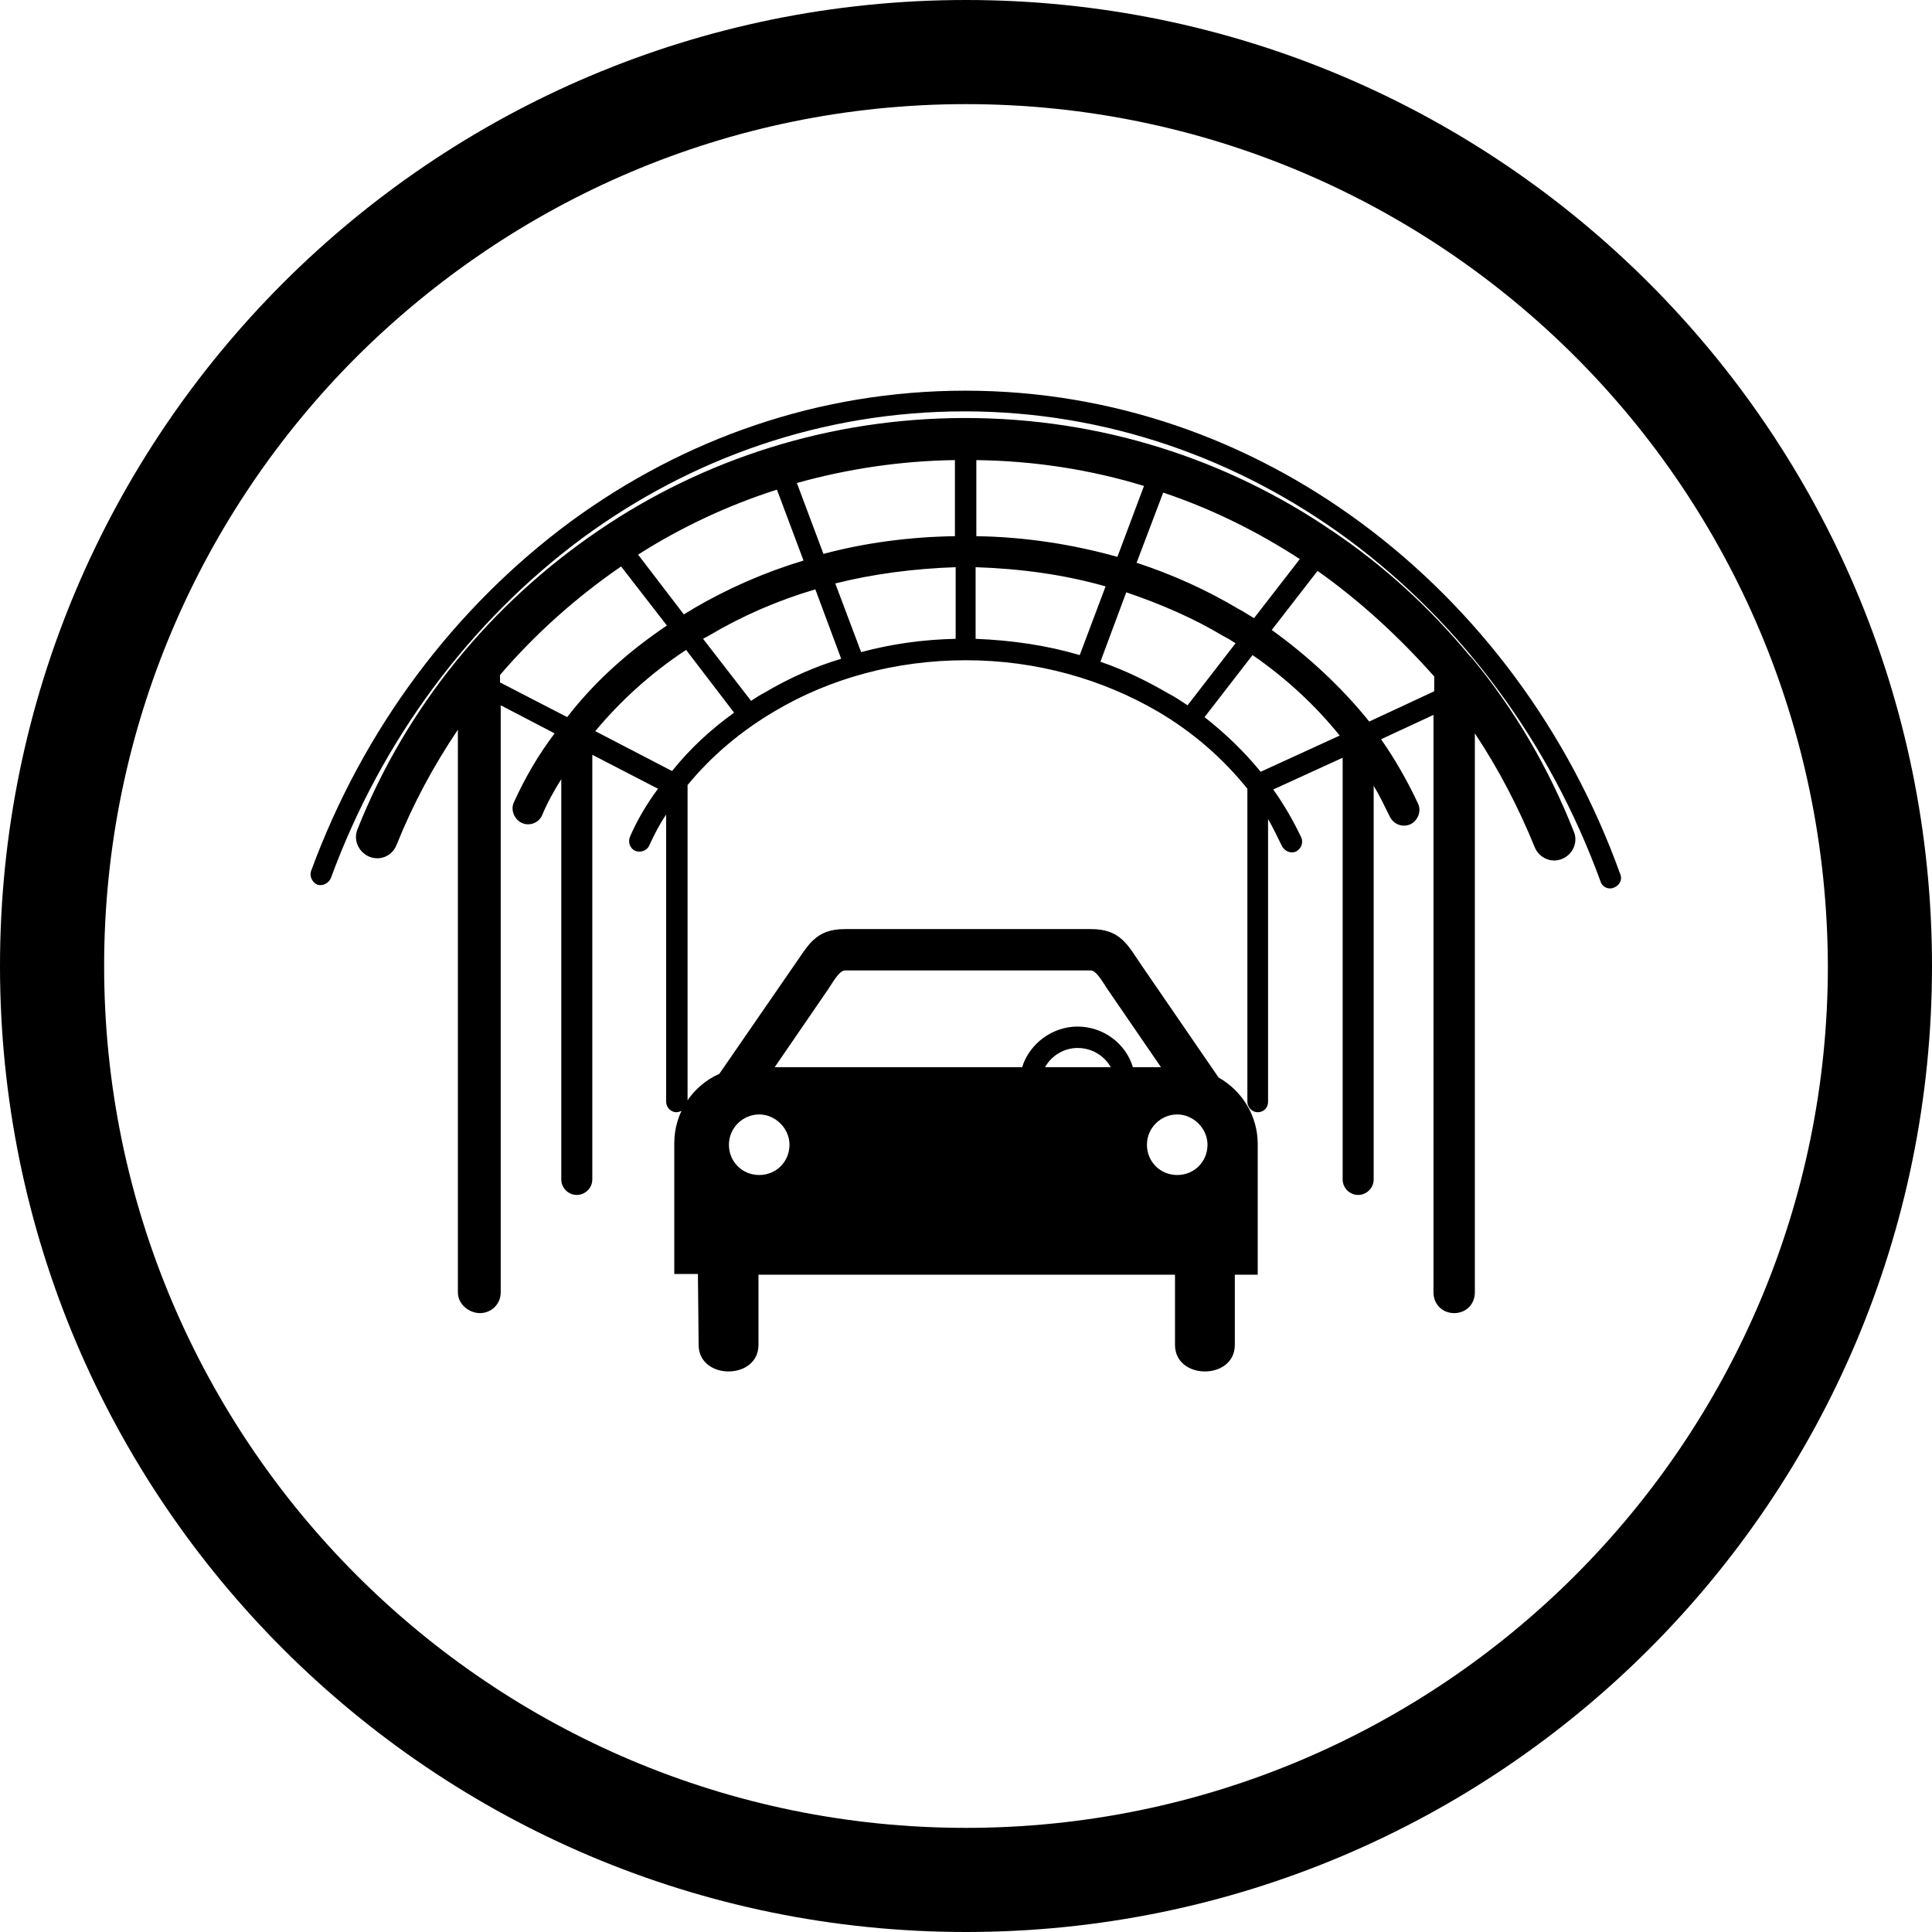 <?xml version="1.0" encoding="utf-8"?>
<svg  xmlns="http://www.w3.org/2000/svg" xmlns:xlink="http://www.w3.org/1999/xlink" x="0px" y="0px" viewBox="0 0 261.6 261.6" >
<g>
	<path class="st0" d="M130.8,0C203,0,261.6,58.6,261.6,130.8c0,72.3-58.6,130.8-130.8,130.8C58.6,261.6,0,203,0,130.8
		C0,58.6,58.6,0,130.8,0L130.8,0z M213.3,48.3c-21.1-21.1-50.3-34.2-82.5-34.2c-32.2,0-61.3,13.1-82.5,34.2
		c-21.1,21.1-34.2,50.3-34.2,82.5c0,32.2,13.1,61.4,34.2,82.5c21.1,21.1,50.3,34.2,82.5,34.2c32.2,0,61.4-13.1,82.5-34.2
		c21.1-21.1,34.2-50.3,34.2-82.5C247.4,98.6,234.4,69.4,213.3,48.3L213.3,48.3z M159.4,150.9c-2.2,0-4.1,1.8-4.1,4.1
		c0,2.3,1.8,4.1,4.1,4.1c2.3,0,4.1-1.8,4.1-4.1C163.5,152.8,161.6,150.9,159.4,150.9L159.4,150.9z M102.8,150.9
		c-2.2,0-4.1,1.8-4.1,4.1c0,2.3,1.8,4.1,4.1,4.1c2.3,0,4.1-1.8,4.1-4.1C106.9,152.8,105,150.9,102.8,150.9L102.8,150.9z M94.5,172.5
		h-3.2v-17.7c0-4.2,2.5-7.8,6.1-9.4l10-14.5c2-2.8,2.9-5.1,7-5.1h33.3c4.1,0,5,2.2,7,5.1l10.3,15c3.2,1.8,5.3,5.2,5.3,9v17.7h-3.1
		v9.5c0,4.8-8.1,4.8-8.1,0v-9.5h-56.4v9.5c0,4.8-8.1,4.8-8.1,0L94.5,172.5L94.5,172.5L94.5,172.5z M138.4,144.5
		c1-3.2,4.1-5.5,7.5-5.5s6.5,2.2,7.5,5.5h3.8L150,134c-0.5-0.7-1.5-2.6-2.3-2.6h-33.3c-0.8,0-1.8,1.9-2.3,2.6l-7.2,10.5H138.4
		L138.4,144.5z M141.5,144.5h8.9c-0.9-1.6-2.6-2.6-4.5-2.6C144.1,141.9,142.4,142.9,141.5,144.5L141.5,144.5L141.5,144.5z
		 M151.3,75.4l3.6-9.6c-7.2-2.2-14.8-3.4-22.7-3.5v10.3C138.8,72.7,145.2,73.7,151.3,75.4L151.3,75.4L151.3,75.4z M146.2,88.7
		l3.5-9.3c-5.6-1.6-11.5-2.4-17.6-2.6v9.7C137.1,86.7,141.8,87.4,146.2,88.7L146.2,88.7z M169.6,88.7l-6.5,8.4
		c2.8,2.2,5.4,4.7,7.6,7.4l10.7-4.9C178.1,95.5,174.1,91.8,169.6,88.7L169.6,88.7z M178.4,77.3l-6.2,8c5,3.6,9.5,7.8,13.2,12.4
		l8.8-4.1v-2C189.5,86.3,184.2,81.4,178.4,77.3L178.4,77.3z M169.8,83.7l6.2-8c-5.7-3.7-11.9-6.8-18.5-9l-3.6,9.5
		c4.9,1.6,9.5,3.7,13.7,6.2C168.4,82.8,169.1,83.3,169.8,83.7L169.8,83.7L169.8,83.7z M160.8,95.5l6.5-8.4c-0.6-0.4-1.1-0.7-1.7-1
		c-4-2.4-8.4-4.3-13.1-5.9l-3.5,9.4c3.2,1.1,6.3,2.6,9.2,4.3C159,94.3,159.9,94.9,160.8,95.5L160.8,95.5L160.8,95.5z M113.1,79
		l3.5,9.3c4.1-1.1,8.3-1.7,12.8-1.8v-9.7C123.7,77,118.3,77.7,113.1,79L113.1,79L113.1,79z M107.9,65.4l3.6,9.6
		c5.6-1.5,11.6-2.3,17.8-2.4l0-10.3C121.9,62.4,114.7,63.5,107.9,65.4L107.9,65.4z M95.2,86.5l6.5,8.4c0.6-0.4,1.2-0.8,1.8-1.1
		c3.2-1.9,6.7-3.5,10.4-4.6l-3.5-9.4c-5.1,1.5-9.9,3.6-14.3,6.2C95.8,86.2,95.5,86.3,95.2,86.5L95.2,86.5z M86.4,75.1l6.2,8.1
		c0.4-0.3,0.9-0.5,1.3-0.8c4.6-2.7,9.6-4.9,14.9-6.5l-3.6-9.6C98.6,68.4,92.2,71.4,86.4,75.1L86.4,75.1L86.4,75.1z M90.3,84.7
		l-6.2-8c-6.1,4.2-11.6,9.1-16.4,14.7v1l9.1,4.7C80.5,92.3,85.1,88.2,90.3,84.7L90.3,84.7L90.3,84.7z M99.4,96.5L92.9,88
		c-4.7,3.1-8.8,6.8-12.3,11l10.4,5.4C93.4,101.4,96.2,98.8,99.4,96.5L99.4,96.5z M44.8,118.9c-0.3,0.7-1.1,1.1-1.8,0.9
		c-0.7-0.3-1.1-1.1-0.9-1.8c7.1-19.4,19.5-35.8,35.2-47.4c15.3-11.2,33.6-17.7,53.4-17.7c19.9,0,38.3,6.6,53.6,17.9
		c15.7,11.6,28.1,28.1,35.1,47.6c0.3,0.7-0.1,1.5-0.9,1.8c-0.7,0.3-1.6-0.1-1.8-0.9c-6.9-18.9-18.9-35-34.2-46.3
		c-14.8-10.9-32.7-17.3-51.9-17.3c-19.2,0-37,6.3-51.8,17.2C63.7,84.1,51.7,100.1,44.8,118.9L44.8,118.9z M92.3,150.4
		c-0.2,0.1-0.5,0.2-0.7,0.2c-0.8,0-1.4-0.7-1.4-1.4v-38.9c-0.9,1.3-1.6,2.7-2.3,4.2c-0.3,0.7-1.2,1-1.9,0.7c-0.7-0.3-1-1.2-0.7-1.9
		c1-2.3,2.3-4.5,3.8-6.5l-8.9-4.6v57.5c0,1.2-1,2.1-2.1,2.1c-1.2,0-2.1-1-2.1-2.1v-54.2c-1,1.6-1.9,3.2-2.6,4.9
		c-0.5,1.1-1.8,1.5-2.8,1c-1-0.5-1.5-1.8-1-2.8c1.5-3.3,3.3-6.4,5.5-9.3l-7.3-3.8V175c0,1.6-1.3,2.8-2.8,2.8S62,176.6,62,175V98.8
		c-3.3,4.9-6.1,10.1-8.3,15.6c-0.6,1.5-2.2,2.2-3.7,1.6c-1.4-0.6-2.2-2.2-1.6-3.7c6.6-16.6,18.1-30.6,32.7-40.5
		c14.1-9.6,31.2-15.2,49.6-15.2c18.4,0,35.5,5.6,49.7,15.3c7,4.7,13.2,10.4,18.6,16.9c0.1,0.1,0.2,0.2,0.3,0.3
		c5.8,7,10.4,14.9,13.8,23.5c0.6,1.4-0.1,3.1-1.6,3.7c-1.4,0.6-3.1-0.1-3.7-1.6c-2.2-5.4-4.9-10.6-8.1-15.4V175
		c0,1.6-1.2,2.8-2.8,2.8c-1.6,0-2.8-1.2-2.8-2.8V96.8l-7.1,3.3c1.9,2.7,3.6,5.7,5,8.7c0.5,1,0,2.3-1,2.8c-1.1,0.5-2.3,0-2.8-1
		c-0.7-1.4-1.4-2.9-2.2-4.2v53.3c0,1.2-1,2.1-2.1,2.1c-1.2,0-2.1-1-2.1-2.1v-57.1l-9.4,4.3c1.5,2.1,2.7,4.2,3.8,6.5
		c0.3,0.7,0,1.5-0.7,1.9c-0.7,0.3-1.5,0-1.9-0.7c-0.6-1.2-1.2-2.5-1.9-3.7v38.3c0,0.8-0.6,1.4-1.4,1.4c-0.8,0-1.4-0.7-1.4-1.4v-42.4
		c-3.3-4.1-7.4-7.7-12.2-10.5c-7.4-4.3-16.3-6.9-25.9-6.9c-9.6,0-18.5,2.5-25.9,6.9c-4.6,2.7-8.6,6.1-11.8,10v42.9L92.3,150.4
		L92.3,150.4L92.3,150.4z"/>
</g>
</svg>
